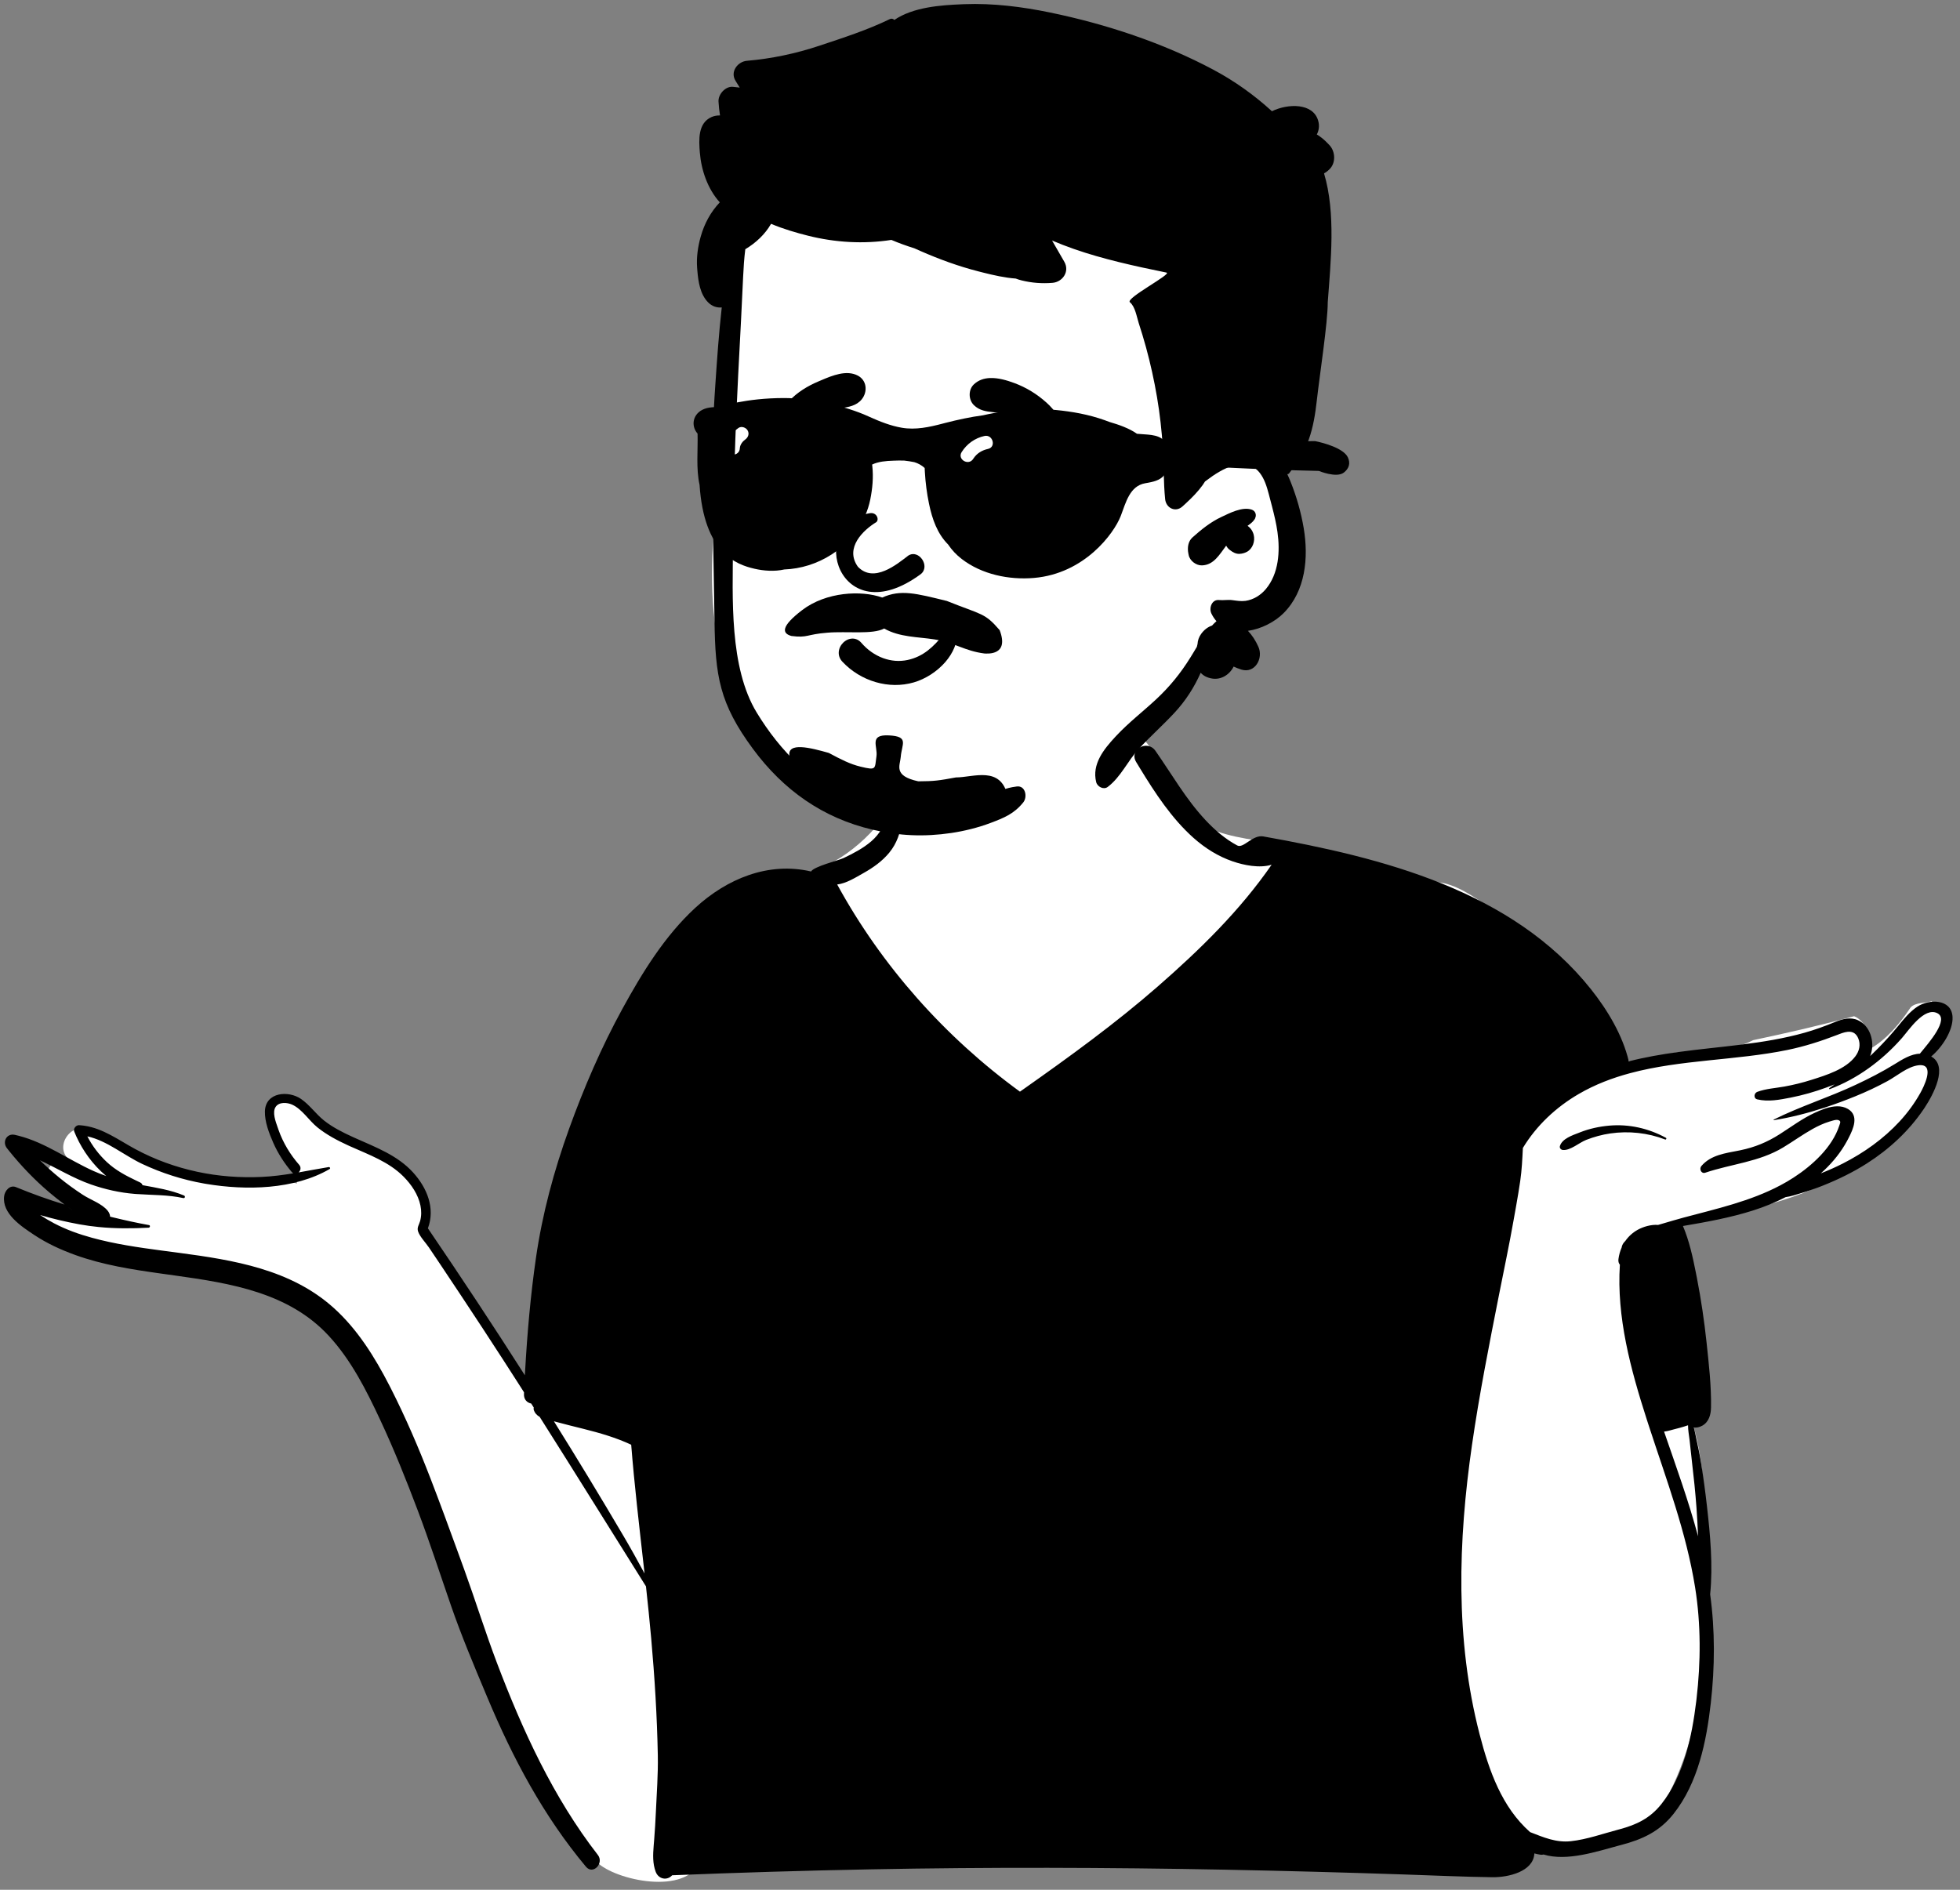 <svg width="196" height="189" viewBox="0 0 196 189" fill="none" xmlns="http://www.w3.org/2000/svg">
<rect x="0" y="0" width="196" height="189" fill="#808080" stroke="none"/>
<path fill-rule="evenodd" clip-rule="evenodd" d="M10.318 121.027C8.605 120.134 6.932 119.164 5.286 118.154C4.127 117.462 5.153 115.717 6.342 116.348C6.95 116.67 7.556 116.996 8.164 117.316C7.685 116.905 7.242 116.457 6.844 115.969L6.872 115.941C5.339 114.57 7.308 111.983 9.051 113.11C10.588 114.222 12.139 115.357 13.904 116.09C17.559 117.637 21.59 117.893 25.513 117.938C26.948 117.83 28.319 118.079 29.712 118.355C29.166 116.168 27.8 114.516 27.075 112.398C26.54 110.259 29.632 108.802 30.728 110.858C30.997 111.363 31.253 111.874 31.504 112.387C33.873 114.538 37.828 114.348 40.217 116.658C41.577 117.864 42.243 119.5 42.506 121.142C42.685 122.257 42.407 123.375 43.083 124.363C46.347 128.973 51.506 136.26 54.125 141.334C55.98 129.277 60.933 114.365 66.049 103.341C67.741 99.815 69.677 96.37 72.218 93.381C71.93 92.385 72.946 90.615 73.593 91.16C75.582 88.733 79.1 88.105 81.928 86.898C85.746 85.268 88.914 81.88 90.471 78.029C92.471 70.696 97.397 69.765 104.227 70.089C110.764 70.081 115.6 72.872 117.027 79.516C119.924 84.559 126.766 83.725 131.688 85.06C135.295 85.883 138.796 87.155 142.123 88.77C145.824 85.265 159.08 99.976 160.285 103.762C159.576 103.899 158.871 104.064 158.172 104.266C157.55 104.445 157.811 105.384 158.439 105.234C159.22 105.046 160.005 104.917 160.795 104.828C160.819 104.903 160.84 104.978 160.856 105.052C160.945 105.046 161.033 105.039 161.122 105.033C160.925 105.135 160.736 105.253 160.552 105.406C160.106 105.776 160.686 106.489 161.16 106.194C161.606 105.861 162.19 105.914 162.725 105.802C162.757 106.9 166.683 105.671 167.293 105.307C170.003 104.969 172.791 105.332 175.321 104.027C178.688 103.319 182.08 102.536 185.409 101.635C186.29 101.978 187.118 103.205 186.418 104.106C186.025 104.516 186.531 105.185 187.026 104.894C188.689 103.917 189.975 102.391 191.065 100.748C191.578 100.231 192.489 100.342 193.179 100.128C193.271 100.293 193.325 100.478 193.324 100.667C196.249 101.147 194.163 104.336 192.692 105.33C193.472 105.837 193.502 106.83 193.434 107.659C193.599 107.954 193.654 108.32 193.51 108.651C192.96 109.916 191.771 110.982 190.867 112.007C189.868 113.139 188.978 114.278 187.763 115.195C183.132 118.72 177.544 120.69 171.81 121.461C169.775 121.773 166.847 122.251 165.586 123.97C165.895 126.009 166.463 127.965 166.978 129.954C167.699 132.594 167.65 135.358 167.659 138.05C167.76 137.969 167.953 137.986 167.982 138.14C168.15 139.255 168.274 140.396 168.954 141.334C169.549 143.077 169.945 144.937 170.168 146.768C171.06 155.451 171.273 164.39 169.262 172.937C168.486 176.108 167.224 179.122 165.505 181.897C164.992 182.725 164.168 182.967 163.428 182.805C160.951 184.089 157.83 184.501 155.16 184.175C146.058 181.602 149.23 187.797 136.468 185.9C114.439 183.098 92.177 188.604 70.195 185.372C69.654 189.547 62.567 188.349 60.105 186.584C52.724 181.105 49.058 163.759 45.354 154.959C42.807 148.023 38.544 135.739 32.959 131.084C31.285 129.777 29.261 129.088 27.236 128.533C19.678 126.588 12.091 124.749 4.519 122.859C3.235 122.543 3.466 120.356 4.839 120.497C6.661 120.683 8.49 120.851 10.318 121.027Z" fill="white"/>
<path fill-rule="evenodd" clip-rule="evenodd" d="M178.566 119.726C179.078 119.663 179.58 119.481 180.078 119.337C180.839 119.115 181.585 118.856 182.32 118.561C183.835 117.955 185.305 117.238 186.683 116.361C188.909 114.944 190.876 113.127 192.36 110.939L192.462 110.787C193.309 109.499 194.871 106.638 193.119 105.661C194.248 104.719 195.315 103.027 195.255 101.721C195.17 99.874 192.902 99.899 191.729 100.682C190.962 101.195 190.386 101.913 189.809 102.62C189.17 103.404 188.488 104.153 187.779 104.872C187.591 105.063 187.401 105.249 187.207 105.433L187.013 105.615C187.043 105.544 187.07 105.47 187.093 105.395C187.484 104.178 187.018 102.593 185.799 102.035C185.052 101.694 184.277 101.902 183.554 102.192L183.444 102.237C182.47 102.639 181.485 102.995 180.472 103.281C176.34 104.445 172.029 104.639 167.795 105.22C166.165 105.445 164.504 105.729 162.881 106.146C162.263 103.523 160.746 101.008 159.1 98.939C151.219 89.041 138.222 85.77 126.332 83.653C125.248 83.461 124.35 84.893 123.719 84.554C122.523 83.913 121.471 83.005 120.548 82.018C118.579 79.912 117.183 77.435 115.542 75.089C114.731 73.93 112.864 74.967 113.617 76.211L113.986 76.819C115.504 79.31 117.185 81.876 119.362 83.808C120.519 84.833 121.804 85.643 123.272 86.149C124.385 86.531 125.945 86.854 127.163 86.483L127.309 86.27C127.261 86.341 127.212 86.412 127.163 86.483C123.985 91.08 119.998 94.971 115.796 98.643C111.555 102.348 106.981 105.665 102.378 108.909L101.995 109.179C94.497 103.719 88.163 96.596 83.719 88.459C84.65 88.347 85.572 87.751 86.368 87.306C87.326 86.769 88.228 86.127 88.93 85.272C90.461 83.41 90.262 81.011 90.538 78.751C90.554 78.611 90.369 78.576 90.283 78.646C89.454 79.334 89.163 80.461 88.817 81.435C88.435 82.505 88.004 83.387 87.129 84.14C86.314 84.842 85.321 85.358 84.356 85.817C83.858 86.052 81.388 86.658 81.106 87.159C76.838 86.159 72.68 87.888 69.517 90.803C66.462 93.62 64.219 97.282 62.238 100.898C60.126 104.755 58.395 108.776 56.903 112.91C55.391 117.105 54.232 121.391 53.595 125.807C53.057 129.529 52.727 133.31 52.514 137.074L52.487 137.544C49.33 132.596 46.093 127.7 42.79 122.847C43.541 120.845 42.71 118.801 41.303 117.255C39.744 115.543 37.589 114.748 35.526 113.823L35.255 113.701C34.261 113.248 33.271 112.75 32.412 112.071C31.586 111.417 30.979 110.515 30.109 109.912C28.845 109.034 26.55 109.221 26.491 111.14C26.461 112.193 26.914 113.349 27.329 114.296C27.799 115.366 28.433 116.336 29.186 117.228C29.221 117.27 29.259 117.302 29.297 117.328L29.326 117.347C28.286 117.519 27.237 117.657 26.168 117.706C24.012 117.804 21.833 117.646 19.723 117.191C17.562 116.727 15.468 115.972 13.524 114.92C11.863 114.022 10.325 112.86 8.438 112.586C8.264 112.559 8.088 112.542 7.908 112.532C7.607 112.516 7.306 112.87 7.424 113.167C7.49 113.331 7.558 113.493 7.633 113.656C8.286 115.091 9.286 116.482 10.534 117.538L10.631 117.619C10.191 117.467 9.758 117.297 9.331 117.105C6.824 115.977 4.549 114.274 1.861 113.589C1.734 113.556 1.606 113.526 1.477 113.497C0.646 113.319 0.207 114.221 0.696 114.838C0.774 114.939 0.853 115.037 0.935 115.136C2.134 116.622 3.457 118.001 4.915 119.24C5.416 119.664 5.931 120.075 6.456 120.468C6.677 120.634 6.9 120.797 7.125 120.957L7.235 121.035C6.973 120.85 6.713 120.662 6.456 120.468C4.81 119.97 3.188 119.381 1.601 118.728C0.97 118.469 0.48 119.107 0.413 119.631C0.189 121.388 2.143 122.659 3.414 123.504C4.688 124.352 6.091 124.997 7.528 125.514C10.29 126.511 13.192 126.964 16.088 127.369L17.495 127.565C23.064 128.342 28.881 129.272 32.877 133.599C35.117 136.023 36.632 139.036 38.018 142C39.403 144.961 40.619 148 41.773 151.056C42.969 154.219 44.011 157.44 45.118 160.634C46.135 163.568 47.35 166.464 48.553 169.33L48.743 169.782C51.297 175.874 54.347 181.612 58.599 186.699C59.3 187.539 60.432 186.347 59.785 185.515C55.337 179.79 52.243 173.036 49.689 166.297C48.527 163.231 47.553 160.092 46.436 157.009L45.771 155.178C44.884 152.737 43.988 150.298 43.054 147.876C41.872 144.812 40.572 141.784 39.086 138.855L38.928 138.547C37.472 135.721 35.742 132.936 33.362 130.798C29.078 126.947 23.376 126.023 17.864 125.292L16.13 125.064C13.799 124.754 11.462 124.413 9.196 123.791C7.888 123.434 6.61 122.976 5.409 122.345C4.931 122.094 4.464 121.819 4.012 121.518C5.3 121.896 6.606 122.204 7.936 122.447C8.587 122.565 9.231 122.654 9.873 122.716C11.527 122.879 13.168 122.872 14.862 122.784C15.006 122.776 15.053 122.55 14.899 122.522C13.719 122.312 12.538 122.05 11.361 121.766L11.009 121.68C11.002 121.485 10.925 121.278 10.764 121.081C10.179 120.369 9.067 120.005 8.296 119.503C7.488 118.976 6.705 118.409 5.959 117.801C5.277 117.245 4.621 116.657 3.991 116.043L3.802 115.857C3.864 115.919 3.927 115.981 3.991 116.043C5.693 116.828 7.307 117.834 9.085 118.456C10.498 118.951 11.98 119.285 13.476 119.404L13.568 119.411L13.661 119.417C15.222 119.529 16.792 119.484 18.329 119.822C18.502 119.86 18.555 119.629 18.401 119.564C17.058 119.007 15.662 118.791 14.25 118.531C14.22 118.42 14.143 118.322 14.009 118.258L13.648 118.086C12.572 117.571 11.57 117.05 10.676 116.213C9.886 115.473 9.229 114.608 8.736 113.649C10.711 114.082 12.445 115.577 14.242 116.417C16.198 117.333 18.269 117.991 20.396 118.366L20.639 118.407C24.615 119.069 29.395 118.985 32.957 116.921C33.071 116.854 32.989 116.702 32.872 116.72C31.862 116.886 30.862 117.081 29.861 117.255C30.057 117.076 30.144 116.756 29.918 116.498C29.02 115.471 28.31 114.296 27.855 113.01L27.769 112.759C27.559 112.163 27.206 111.237 27.567 110.699C27.911 110.186 28.722 110.256 29.207 110.473C30.216 110.927 30.887 112.062 31.736 112.746C32.663 113.494 33.717 114.049 34.795 114.545L35.023 114.648C36.889 115.486 38.883 116.191 40.35 117.671C41.139 118.466 41.818 119.459 42.046 120.573C42.15 121.084 42.15 121.61 42.012 122.116C41.904 122.512 41.676 122.756 41.807 123.158C41.977 123.677 42.581 124.299 42.892 124.761C43.253 125.296 43.613 125.832 43.973 126.368C44.69 127.44 45.404 128.515 46.118 129.589C47.547 131.74 48.96 133.901 50.362 136.068C50.818 136.774 51.272 137.481 51.725 138.188L52.404 139.249L52.762 139.809L53.374 140.769C53.352 140.858 53.354 140.951 53.382 141.033C53.486 141.329 53.682 141.532 53.924 141.679L53.968 141.704C57.537 147.337 61.049 153.006 64.597 158.653C64.786 160.376 64.963 162.101 65.117 163.826C65.466 167.73 65.706 171.645 65.782 175.564C65.819 177.461 65.667 179.369 65.585 181.265C65.545 182.169 65.49 183.073 65.418 183.976L65.366 184.616C65.295 185.496 65.255 186.37 65.572 187.208C65.853 187.945 66.709 188.11 67.216 187.549C73.827 187.283 80.444 187.081 87.06 186.956C98.904 186.729 110.752 186.764 122.597 186.993C128.546 187.108 134.497 187.27 140.444 187.47C143.375 187.567 146.307 187.704 149.239 187.744C150.818 187.766 153.304 187.191 153.432 185.417L153.435 185.363C153.632 185.416 153.836 185.46 154.045 185.491C154.139 185.506 154.228 185.502 154.311 185.482L154.352 185.471C156.706 186.188 159.685 185.166 161.922 184.57L162.107 184.521C164.243 183.965 165.959 183.17 167.359 181.403C169.809 178.309 170.645 174.154 171.08 170.325C171.488 166.721 171.512 163.051 171.015 159.454C171.308 156.523 171.022 153.499 170.689 150.585C170.525 149.144 170.333 147.704 170.102 146.271C169.973 145.472 169.804 144.68 169.632 143.89C169.563 143.575 169.506 143.235 169.419 142.906L169.379 142.766C169.647 142.801 169.94 142.743 170.222 142.588C170.895 142.219 171.09 141.472 171.102 140.758C171.139 138.603 170.881 136.387 170.654 134.246C170.425 132.109 170.11 129.963 169.699 127.852L169.592 127.308C169.28 125.729 168.924 124.099 168.295 122.615C170.655 122.215 173.009 121.789 175.298 121.064C176.416 120.708 177.516 120.266 178.566 119.726ZM55.391 142.145C55.428 142.154 55.463 142.164 55.498 142.174C56.441 142.437 57.395 142.661 58.345 142.902C59.987 143.314 61.593 143.775 63.12 144.491C63.44 148.523 63.914 152.541 64.365 156.561L64.454 157.365C63.762 156.082 63.053 154.81 62.312 153.553C60.056 149.72 57.748 145.917 55.391 142.145ZM168.804 142.544C168.799 143.023 168.899 143.521 168.953 143.982C169.04 144.73 169.11 145.482 169.199 146.23C169.379 147.733 169.533 149.237 169.645 150.747C169.717 151.711 169.764 152.677 169.806 153.644C168.857 150.106 167.601 146.644 166.407 143.177C166.607 143.156 166.811 143.107 167.021 143.052L167.376 142.956C167.585 142.903 168.262 142.736 168.804 142.544ZM52.404 139.249L52.397 139.408C52.372 139.971 52.71 140.288 53.12 140.37C52.882 139.996 52.643 139.622 52.404 139.249ZM160.918 112.577C159.919 112.666 158.941 112.878 158.008 113.245L157.918 113.281C157.227 113.547 156.218 113.881 155.992 114.616C155.929 114.825 156.099 114.997 156.295 115.014C157.044 115.074 157.927 114.272 158.622 114.002C159.394 113.701 160.204 113.477 161.023 113.359C162.865 113.09 164.785 113.294 166.518 113.964C166.62 114.004 166.683 113.841 166.591 113.793C164.845 112.845 162.903 112.402 160.918 112.577ZM182.077 117.353C182.193 117.251 182.308 117.145 182.422 117.038C183.318 116.191 184.113 115.202 184.7 114.116L184.855 113.822C185.334 112.897 185.922 111.578 184.797 110.911C184.124 110.512 183.315 110.612 182.566 110.854C182.517 110.869 182.469 110.886 182.42 110.902C182.086 111.019 181.763 111.16 181.475 111.293C180.226 111.866 179.123 112.699 177.969 113.434C176.719 114.231 175.484 114.74 174.041 115.038L173.905 115.066C172.55 115.333 171.082 115.505 170.137 116.617C169.899 116.898 170.117 117.423 170.527 117.285C173.139 116.405 175.904 116.211 178.302 114.767C179.296 114.169 180.236 113.483 181.251 112.916C181.789 112.616 182.346 112.353 182.938 112.172L183.262 112.077C183.451 112.022 183.678 111.967 183.83 112.021C184.12 112.122 184.027 112.276 183.938 112.547L183.929 112.574C183.225 114.748 181.217 116.568 179.358 117.772C178.931 118.05 178.495 118.304 178.05 118.539C175.038 120.142 171.669 120.888 168.359 121.773C168.359 121.773 166.446 122.306 165.812 122.507C165.106 122.448 164.301 122.697 163.77 122.994C163.253 123.283 162.836 123.671 162.522 124.127C162.522 124.127 162.219 124.379 162.164 124.77C162.005 125.132 161.898 125.523 161.844 125.93C161.814 126.169 161.875 126.353 161.988 126.483C161.646 131.725 163.064 136.938 164.663 141.92L164.822 142.411L164.924 142.723C166.648 148.005 168.627 153.249 169.51 158.756C170.1 162.435 170.082 166.242 169.649 169.938L169.618 170.193C169.191 173.687 168.37 177.606 166.145 180.418C165.009 181.853 163.665 182.491 161.945 182.953L161.851 182.978C160.296 183.387 158.69 183.967 157.086 184.142C155.598 184.304 154.35 183.751 153.01 183.234L153.008 183.232C150.187 180.739 148.906 177.108 147.959 173.444C145.505 163.963 145.81 154.12 147.201 144.5C147.927 139.473 148.914 134.49 149.898 129.509C150.389 127.019 150.919 124.534 151.359 122.036L151.621 120.566C151.765 119.749 151.904 118.931 152.023 118.11C152.184 117.006 152.232 115.921 152.288 114.81C153.639 112.574 155.601 110.732 157.874 109.411C159.501 108.464 161.224 107.808 163.002 107.332C168.085 105.964 173.626 106.061 178.74 105.009C180.459 104.656 182.09 104.132 183.72 103.504L183.942 103.418C184.69 103.127 185.452 102.965 185.824 103.845C186.088 104.472 185.931 105.123 185.534 105.649C184.563 106.938 182.609 107.536 181.139 108C180.254 108.281 179.351 108.503 178.438 108.668C177.525 108.833 176.608 108.875 175.732 109.197C175.394 109.321 175.327 109.857 175.732 109.952C176.842 110.211 177.959 109.989 179.063 109.774C180.276 109.535 181.47 109.196 182.631 108.767C182.845 108.688 183.066 108.605 183.292 108.516L183.462 108.449C183.286 108.576 183.111 108.702 182.933 108.827C182.887 108.86 182.915 108.949 182.977 108.927C185.706 107.91 188.19 106.076 190.113 103.906L190.209 103.797C190.886 103.022 192.43 100.677 193.731 101.33C194.953 101.943 192.87 104.303 192.079 105.269L191.987 105.382C191.087 105.405 190.216 105.964 189.486 106.415C188.22 107.199 186.897 107.873 185.549 108.504C182.87 109.762 180.025 110.649 177.374 111.969C177.339 111.988 177.366 112.033 177.399 112.028C179.087 111.759 180.756 111.33 182.387 110.797L182.459 110.775L182.532 110.75C183.551 110.416 184.556 110.039 185.544 109.637C186.643 109.189 187.717 108.687 188.759 108.117C189.702 107.603 190.749 106.676 191.843 106.539C191.96 106.524 192.064 106.522 192.154 106.531C193.41 106.636 192.372 108.713 192.02 109.334C191.447 110.355 190.754 111.297 189.96 112.157C188.349 113.903 186.397 115.288 184.285 116.365C183.564 116.732 182.826 117.056 182.077 117.353Z" fill="black"/>
<path fill-rule="evenodd" clip-rule="evenodd" d="M72.506 46.136C72.868 42.816 72.399 35.878 72.368 35.457C72.17 32.792 73.365 22.269 75.626 23.239C79.418 20.105 84.468 19.412 89.191 19.082C99 18.395 109.436 19.972 117.01 26.865C120.756 30.445 124.403 35.651 124.11 41.072C127.513 46.211 132.311 53.259 128.071 59.267C126.629 61.186 124.338 61.901 122.528 63.354C118.885 66.422 116.6 70.824 112.924 73.873C103.183 83.013 86.642 84.922 77.072 74.527C69.671 66.998 70.868 55.734 72.17 46.136C73.045 39.682 71.8 52.611 72.506 46.136Z" fill="white"/>
<path fill-rule="evenodd" clip-rule="evenodd" d="M105.004 1.251C102.193 0.67 99.306 0.309 96.436 0.418L96.215 0.427C94.055 0.515 91.32 0.71 89.435 1.995C89.327 1.884 89.153 1.827 88.995 1.904C86.755 2.998 84.293 3.788 81.935 4.574C79.589 5.356 77.154 5.872 74.694 6.08C73.769 6.158 72.977 7.181 73.563 8.098C73.702 8.316 73.838 8.537 73.973 8.758C73.747 8.734 73.521 8.709 73.295 8.686C72.551 8.609 71.807 9.422 71.851 10.164C71.879 10.63 71.928 11.091 72.001 11.546C71.717 11.54 71.435 11.584 71.163 11.701C69.784 12.297 69.88 13.977 69.984 15.255C70.127 17.03 70.775 18.909 71.979 20.236C71.08 21.192 70.444 22.333 70.064 23.688C69.789 24.677 69.635 25.731 69.711 26.761L69.735 27.07C69.829 28.187 70.015 29.425 70.801 30.229C71.204 30.643 71.701 30.794 72.175 30.747C71.888 33.322 71.705 35.913 71.532 38.495L71.451 39.728C71.065 45.695 71.375 56.061 71.451 62.037C71.521 67.622 71.947 70.362 75.295 74.897C78.344 79.026 82.302 81.819 87.254 82.977C89.922 83.601 92.413 83.709 95.114 83.311C96.424 83.117 97.802 82.777 99.045 82.308C100.42 81.789 101.401 81.395 102.327 80.249C102.764 79.706 102.554 78.549 101.682 78.657C100.364 78.821 100.058 79.154 98.794 79.553L97.896 79.971C96.637 80.383 95.26 80.925 93.944 81.056C91.248 81.323 88.163 80.807 85.581 79.971C81.376 78.607 77.995 75.086 75.674 71.269C72.919 66.743 73.26 59.786 73.3 54.582C73.343 48.872 73.524 43.159 73.821 37.455L73.871 36.505C74.028 33.569 74.179 30.632 74.312 27.695C74.353 26.774 74.416 25.845 74.53 24.926C75.569 24.303 76.5 23.445 77.107 22.385C78.326 22.901 79.608 23.273 80.788 23.57C83.52 24.257 86.357 24.424 89.138 23.994C89.888 24.311 90.653 24.59 91.43 24.83C91.64 24.925 91.85 25.018 92.06 25.11C93.933 25.93 95.833 26.625 97.81 27.133L98.296 27.257C99.336 27.52 100.466 27.778 101.573 27.859C101.755 27.931 101.952 27.992 102.166 28.045C103.174 28.296 104.221 28.375 105.254 28.287C106.261 28.2 106.988 27.159 106.434 26.184C106.029 25.473 105.62 24.764 105.207 24.056C106.642 24.668 108.124 25.177 109.619 25.608C111.128 26.043 112.659 26.409 114.191 26.746C115.011 26.925 115.833 27.084 116.651 27.262C117.236 27.39 112.513 29.835 112.99 30.229C113.518 30.662 113.667 31.672 113.867 32.294C114.13 33.103 114.377 33.916 114.602 34.738C115.05 36.377 115.417 38.041 115.702 39.722C115.987 41.404 116.178 43.103 116.284 44.807C116.39 46.51 116.343 48.223 116.514 49.919C116.606 50.818 117.55 51.28 118.246 50.652C118.328 50.578 118.411 50.504 118.492 50.428L118.614 50.315C119.21 49.762 119.788 49.176 120.265 48.516C120.351 48.395 120.434 48.268 120.512 48.139C120.524 48.139 120.535 48.135 120.548 48.126L120.68 48.024C122.136 46.915 124.57 45.469 125.99 47.311C126.442 47.898 126.674 48.646 126.866 49.367L127.204 50.658C127.422 51.5 127.627 52.347 127.747 53.209C128.019 55.141 127.882 57.366 126.584 58.914C126.065 59.533 125.35 59.975 124.553 60.092C124.108 60.154 123.668 60.077 123.227 60.02C122.779 59.962 122.347 60.055 121.898 60.01C121.185 59.938 120.874 60.812 121.14 61.361C121.284 61.656 121.454 61.91 121.646 62.126C121.492 62.262 121.344 62.409 121.201 62.564C120.78 62.702 120.402 62.999 120.119 63.392C119.891 63.709 119.772 64.053 119.752 64.416C119.727 64.506 119.705 64.598 119.685 64.692L119.299 65.334C119.214 65.475 119.129 65.614 119.044 65.75C118.061 67.335 116.97 68.676 115.614 69.94C114.308 71.156 112.891 72.245 111.665 73.55L111.52 73.704C110.377 74.937 109.172 76.43 109.619 78.222C109.734 78.683 110.363 79.015 110.773 78.703C112.093 77.701 112.758 76.113 113.878 74.897C115.031 73.644 116.307 72.518 117.463 71.269C118.556 70.089 119.419 68.753 120.069 67.283C120.328 67.576 120.706 67.784 121.23 67.865C122.131 68.004 122.97 67.464 123.362 66.666C123.615 66.78 123.872 66.883 124.131 66.964C125.496 67.392 126.355 65.838 125.84 64.691C125.565 64.075 125.221 63.541 124.794 63.091C126.128 62.903 127.486 62.197 128.363 61.317C130.563 59.104 130.866 55.778 130.371 52.821C130.108 51.253 129.654 49.666 129.065 48.194C128.963 47.938 128.853 47.68 128.732 47.426C128.799 47.424 128.867 47.394 128.911 47.337C129.309 46.781 129.793 46.326 130.088 45.703C130.36 45.132 130.663 44.553 130.877 43.958C131.318 42.74 131.534 41.365 131.678 40.077C131.975 37.441 132.775 32.294 132.775 30.229C133.072 26.184 133.596 21.312 132.404 17.341C132.534 17.271 132.659 17.186 132.775 17.087L132.833 17.035L132.926 16.949C133.608 16.318 133.549 15.134 132.926 14.495L132.729 14.293C132.48 14.039 132.265 13.839 131.863 13.563C131.803 13.522 131.742 13.484 131.681 13.448C131.892 13.05 131.965 12.584 131.818 12.07C131.307 10.28 128.789 10.343 127.194 11.124C125.428 9.512 123.471 8.112 121.349 6.979C116.296 4.282 110.583 2.4 105.004 1.251ZM125.165 50.968C124.222 50.653 122.968 51.314 122.12 51.712C121.045 52.217 120.13 52.963 119.244 53.752C118.803 54.146 118.724 54.791 118.834 55.342C118.845 55.397 118.856 55.454 118.868 55.511C118.985 56.099 119.626 56.562 120.194 56.545C121.38 56.512 121.946 55.463 122.617 54.575C122.696 54.719 122.796 54.852 122.918 54.951L123.001 55.017C123.28 55.235 123.587 55.408 123.955 55.392C124.216 55.379 124.467 55.31 124.697 55.187C125.274 54.876 125.527 54.113 125.371 53.492C125.274 53.101 125.05 52.795 124.758 52.584L124.867 52.507C125.1 52.342 125.312 52.167 125.477 51.909L125.515 51.848H125.5C125.68 51.531 125.563 51.1 125.165 50.968Z" fill="black"/>
<path fill-rule="evenodd" clip-rule="evenodd" d="M87.581 68.224C88.813 68.581 90.136 68.612 91.392 68.244C92.531 67.911 93.7 67.176 94.539 66.204C95.284 65.341 95.766 64.291 95.747 63.171C95.745 63.043 95.699 62.937 95.628 62.854C95.553 62.764 95.447 62.703 95.333 62.677C95.216 62.649 95.093 62.659 94.988 62.707C94.893 62.75 94.811 62.823 94.76 62.93C94.631 63.099 94.503 63.266 94.374 63.428C93.338 64.705 92.335 65.659 90.777 66.002C89.932 66.187 89.088 66.105 88.313 65.822C87.484 65.518 86.735 64.985 86.147 64.302C85.882 63.993 85.569 63.867 85.262 63.865C84.915 63.863 84.572 64.024 84.313 64.281C84.059 64.535 83.889 64.879 83.874 65.238C83.86 65.554 83.963 65.884 84.238 66.178C85.142 67.147 86.313 67.858 87.581 68.224ZM87.619 52.228C86.356 52.994 84.432 54.782 85.79 56.682C87.39 58.357 89.692 56.436 90.827 55.567C91.879 54.894 93.061 56.626 92.085 57.412C83.886 63.473 80.558 52.428 86.98 51.326C87.687 51.205 87.95 51.99 87.619 52.228ZM99.434 48.855C99.84 48.596 100.317 48.507 100.846 48.747C101.26 48.935 101.985 49.561 102.49 50.384C102.835 50.947 103.08 51.607 103.029 52.295C103.018 52.455 103.077 52.573 103.17 52.66C103.244 52.728 103.35 52.779 103.475 52.795C103.581 52.808 103.7 52.796 103.796 52.766C103.98 52.709 104.077 52.59 104.114 52.493C104.467 51.556 104.315 50.51 103.919 49.566C103.384 48.293 102.414 47.226 101.777 46.882C100.689 46.294 99.405 46.267 98.315 46.866C97.387 47.377 96.807 48.201 96.23 49.041C96.107 49.219 95.986 49.397 95.86 49.571C95.608 49.92 95.582 50.266 95.68 50.562C95.788 50.891 96.064 51.169 96.409 51.314C96.728 51.448 97.098 51.467 97.425 51.329C97.702 51.213 97.956 50.986 98.116 50.6C98.387 49.951 98.838 49.236 99.434 48.855ZM78.817 50.298C79.095 50.443 79.313 50.487 79.621 50.394C79.792 50.343 79.96 50.245 80.092 50.114C80.223 49.983 80.317 49.821 80.354 49.64C80.444 49.196 80.688 48.78 81.035 48.508C81.332 48.276 81.706 48.154 82.122 48.223C82.57 48.298 82.997 48.585 83.291 48.923C83.39 49.036 83.467 49.165 83.544 49.293C83.689 49.532 83.83 49.754 84.03 49.929C84.106 49.996 84.22 50.042 84.33 50.042C84.375 50.042 84.421 50.035 84.465 50.021C84.911 49.574 84.996 49.235 84.982 48.898C84.967 48.546 84.828 48.188 84.603 47.855C84.074 47.073 83.072 46.432 82.395 46.287C81.468 46.088 80.548 46.327 79.81 46.844C79.051 47.375 78.489 48.201 78.313 49.131C78.271 49.355 78.289 49.597 78.374 49.807C78.458 50.012 78.603 50.187 78.817 50.298ZM97.39 40.519C97.946 41.06 98.604 41.144 99.27 41.218C99.64 41.26 99.936 41.294 100.226 41.359C101.025 41.539 101.815 41.81 102.535 42.201C103.288 42.609 104.109 43.102 104.699 43.732C104.84 43.883 104.972 44.04 105.105 44.198C105.225 44.342 105.342 44.48 105.465 44.614C105.605 44.767 105.739 44.928 105.872 45.089C105.955 45.224 105.971 45.257 105.988 45.292C106.012 45.344 106.041 45.402 106.075 45.465C106.12 45.55 106.173 45.644 106.229 45.729C106.321 45.885 106.371 45.927 106.414 45.946C106.485 45.978 106.553 45.994 106.618 45.985C106.68 45.977 106.738 45.948 106.795 45.9C107.081 45.659 107.165 45.264 107.156 44.844C107.143 44.207 106.908 43.502 106.691 43.069C106.187 42.062 105.488 41.015 104.647 40.264C103.687 39.406 102.638 38.757 101.432 38.309C100.683 38.031 99.816 37.775 98.999 37.808C98.412 37.831 97.851 38.005 97.388 38.441C97.103 38.708 96.967 39.088 96.967 39.468C96.967 39.856 97.109 40.245 97.39 40.519ZM77.686 45.473C77.722 45.531 77.77 45.571 77.825 45.595C77.882 45.62 77.946 45.627 78.007 45.617C78.068 45.606 78.126 45.579 78.172 45.537C78.216 45.496 78.249 45.443 78.264 45.377C78.633 43.758 79.35 42.553 80.88 41.777C81.633 41.395 82.499 41.152 83.318 40.958C83.556 40.902 83.808 40.865 84.061 40.828C84.855 40.713 85.655 40.58 86.173 39.939C86.485 39.553 86.616 39.059 86.542 38.608C86.472 38.183 86.223 37.793 85.771 37.559C84.645 36.978 83.246 37.549 82.108 38.035C82.024 38.071 81.941 38.106 81.86 38.14C80.748 38.609 79.734 39.227 78.9 40.112C78.239 40.814 77.626 41.851 77.379 42.919C77.174 43.807 77.222 44.713 77.686 45.473Z" fill="black"/>
<path fill-rule="evenodd" clip-rule="evenodd" d="M88.222 59.762C90.082 58.926 91.602 59.347 94.687 60.104C98.209 61.518 98.46 61.267 99.965 63.021C100.952 65.596 98.71 65.359 98.46 65.359C96.453 65.108 95.478 64.261 93.432 63.945C91.772 63.686 89.97 63.74 88.415 62.859C87.279 63.483 84.661 63.11 82.738 63.277C80.647 63.438 80.776 63.819 79.142 63.605C78.222 63.355 78.036 62.681 80.219 61.015C82.609 59.191 86.131 59.013 88.222 59.762Z" fill="black"/>
<path fill-rule="evenodd" clip-rule="evenodd" d="M86.057 76.675C87.685 77.071 87.464 76.894 87.646 75.636C87.789 74.653 86.864 73.439 88.901 73.548C90.937 73.658 90.175 74.398 90.072 75.719C90.004 76.576 89.304 77.592 91.828 78.141C93.436 78.135 93.899 78.064 95.591 77.752C97.347 77.752 100.092 76.539 100.776 79.644C101.022 80.761 99.483 80.923 95.591 81.223C91.644 82.022 82.93 80.07 80.12 77.055C79.2 76.068 79.078 76.333 78.949 75.636C78.68 74.17 81.064 74.785 82.88 75.302C84.162 75.986 85.011 76.42 86.057 76.675Z" fill="black"/>
<path fill-rule="evenodd" clip-rule="evenodd" d="M78.421 39.809C74.495 39.809 72.255 40.652 71.434 40.718L71.409 40.719C71.068 40.741 70.761 40.77 70.44 40.894C69.258 41.348 69.066 42.586 69.756 43.365C69.804 44.979 69.591 46.865 69.956 48.484C70.406 55.309 73.621 56.461 75.448 56.881C76.366 57.092 77.453 57.176 78.427 56.953C80.09 56.892 81.733 56.372 83.14 55.467C85.098 54.206 86.553 52.267 87.025 49.967C87.248 48.87 87.353 47.729 87.231 46.615L87.213 46.461C87.85 46.157 88.587 46.099 89.348 46.073C89.711 46.06 90.069 46.048 90.417 46.064C90.757 46.102 91.093 46.152 91.43 46.221C91.798 46.331 92.145 46.514 92.466 46.804L92.488 47.227C92.548 48.283 92.687 49.343 92.901 50.38C93.218 51.909 93.727 53.369 94.81 54.454C95.176 55.001 95.63 55.489 96.181 55.911C98.181 57.449 100.899 58.014 103.393 57.801C108.457 57.37 111.384 53.356 112.059 51.64L112.099 51.536C112.586 50.261 112.975 48.606 114.514 48.332L114.842 48.273C115.545 48.142 116.193 47.958 116.605 47.274C116.785 46.975 116.878 46.641 116.901 46.3C117.141 46.319 117.382 46.336 117.621 46.353C119.529 46.756 130.974 47.098 131.887 47.098C131.887 47.098 133.643 47.836 134.384 47.264C134.898 46.866 135.067 46.337 134.784 45.736C134.358 44.833 132.389 44.29 131.514 44.118C131.514 44.118 117.404 44.235 116.388 44.042C115.76 43.396 114.636 43.484 113.697 43.382C112.919 42.828 111.832 42.458 110.972 42.209C110.797 42.143 110.624 42.079 110.455 42.019C108.88 41.459 107.243 41.162 105.581 41.003C103.867 40.84 102.148 40.914 100.444 41.147C99.726 41.244 99.014 41.37 98.308 41.534C97.043 41.701 95.786 41.975 94.52 42.3L94.267 42.366C92.935 42.715 91.566 43.017 90.186 42.78C89.064 42.589 87.984 42.157 86.948 41.691L86.814 41.63C84.537 40.592 80.982 39.809 78.421 39.809ZM98.445 43.603C99.285 43.419 99.644 44.712 98.801 44.897C98.204 45.028 97.699 45.328 97.357 45.837L97.321 45.892C96.862 46.621 95.703 45.949 96.165 45.215C96.684 44.39 97.491 43.813 98.445 43.603ZM73.844 42.802C74.14 42.593 74.588 42.748 74.76 43.042C74.95 43.366 74.826 43.727 74.548 43.939L74.52 43.96C74.266 44.139 74.018 44.46 73.987 44.788L73.984 44.83C73.951 45.69 72.612 45.694 72.645 44.83C72.678 43.984 73.168 43.277 73.844 42.802Z" fill="black"/>
</svg>
